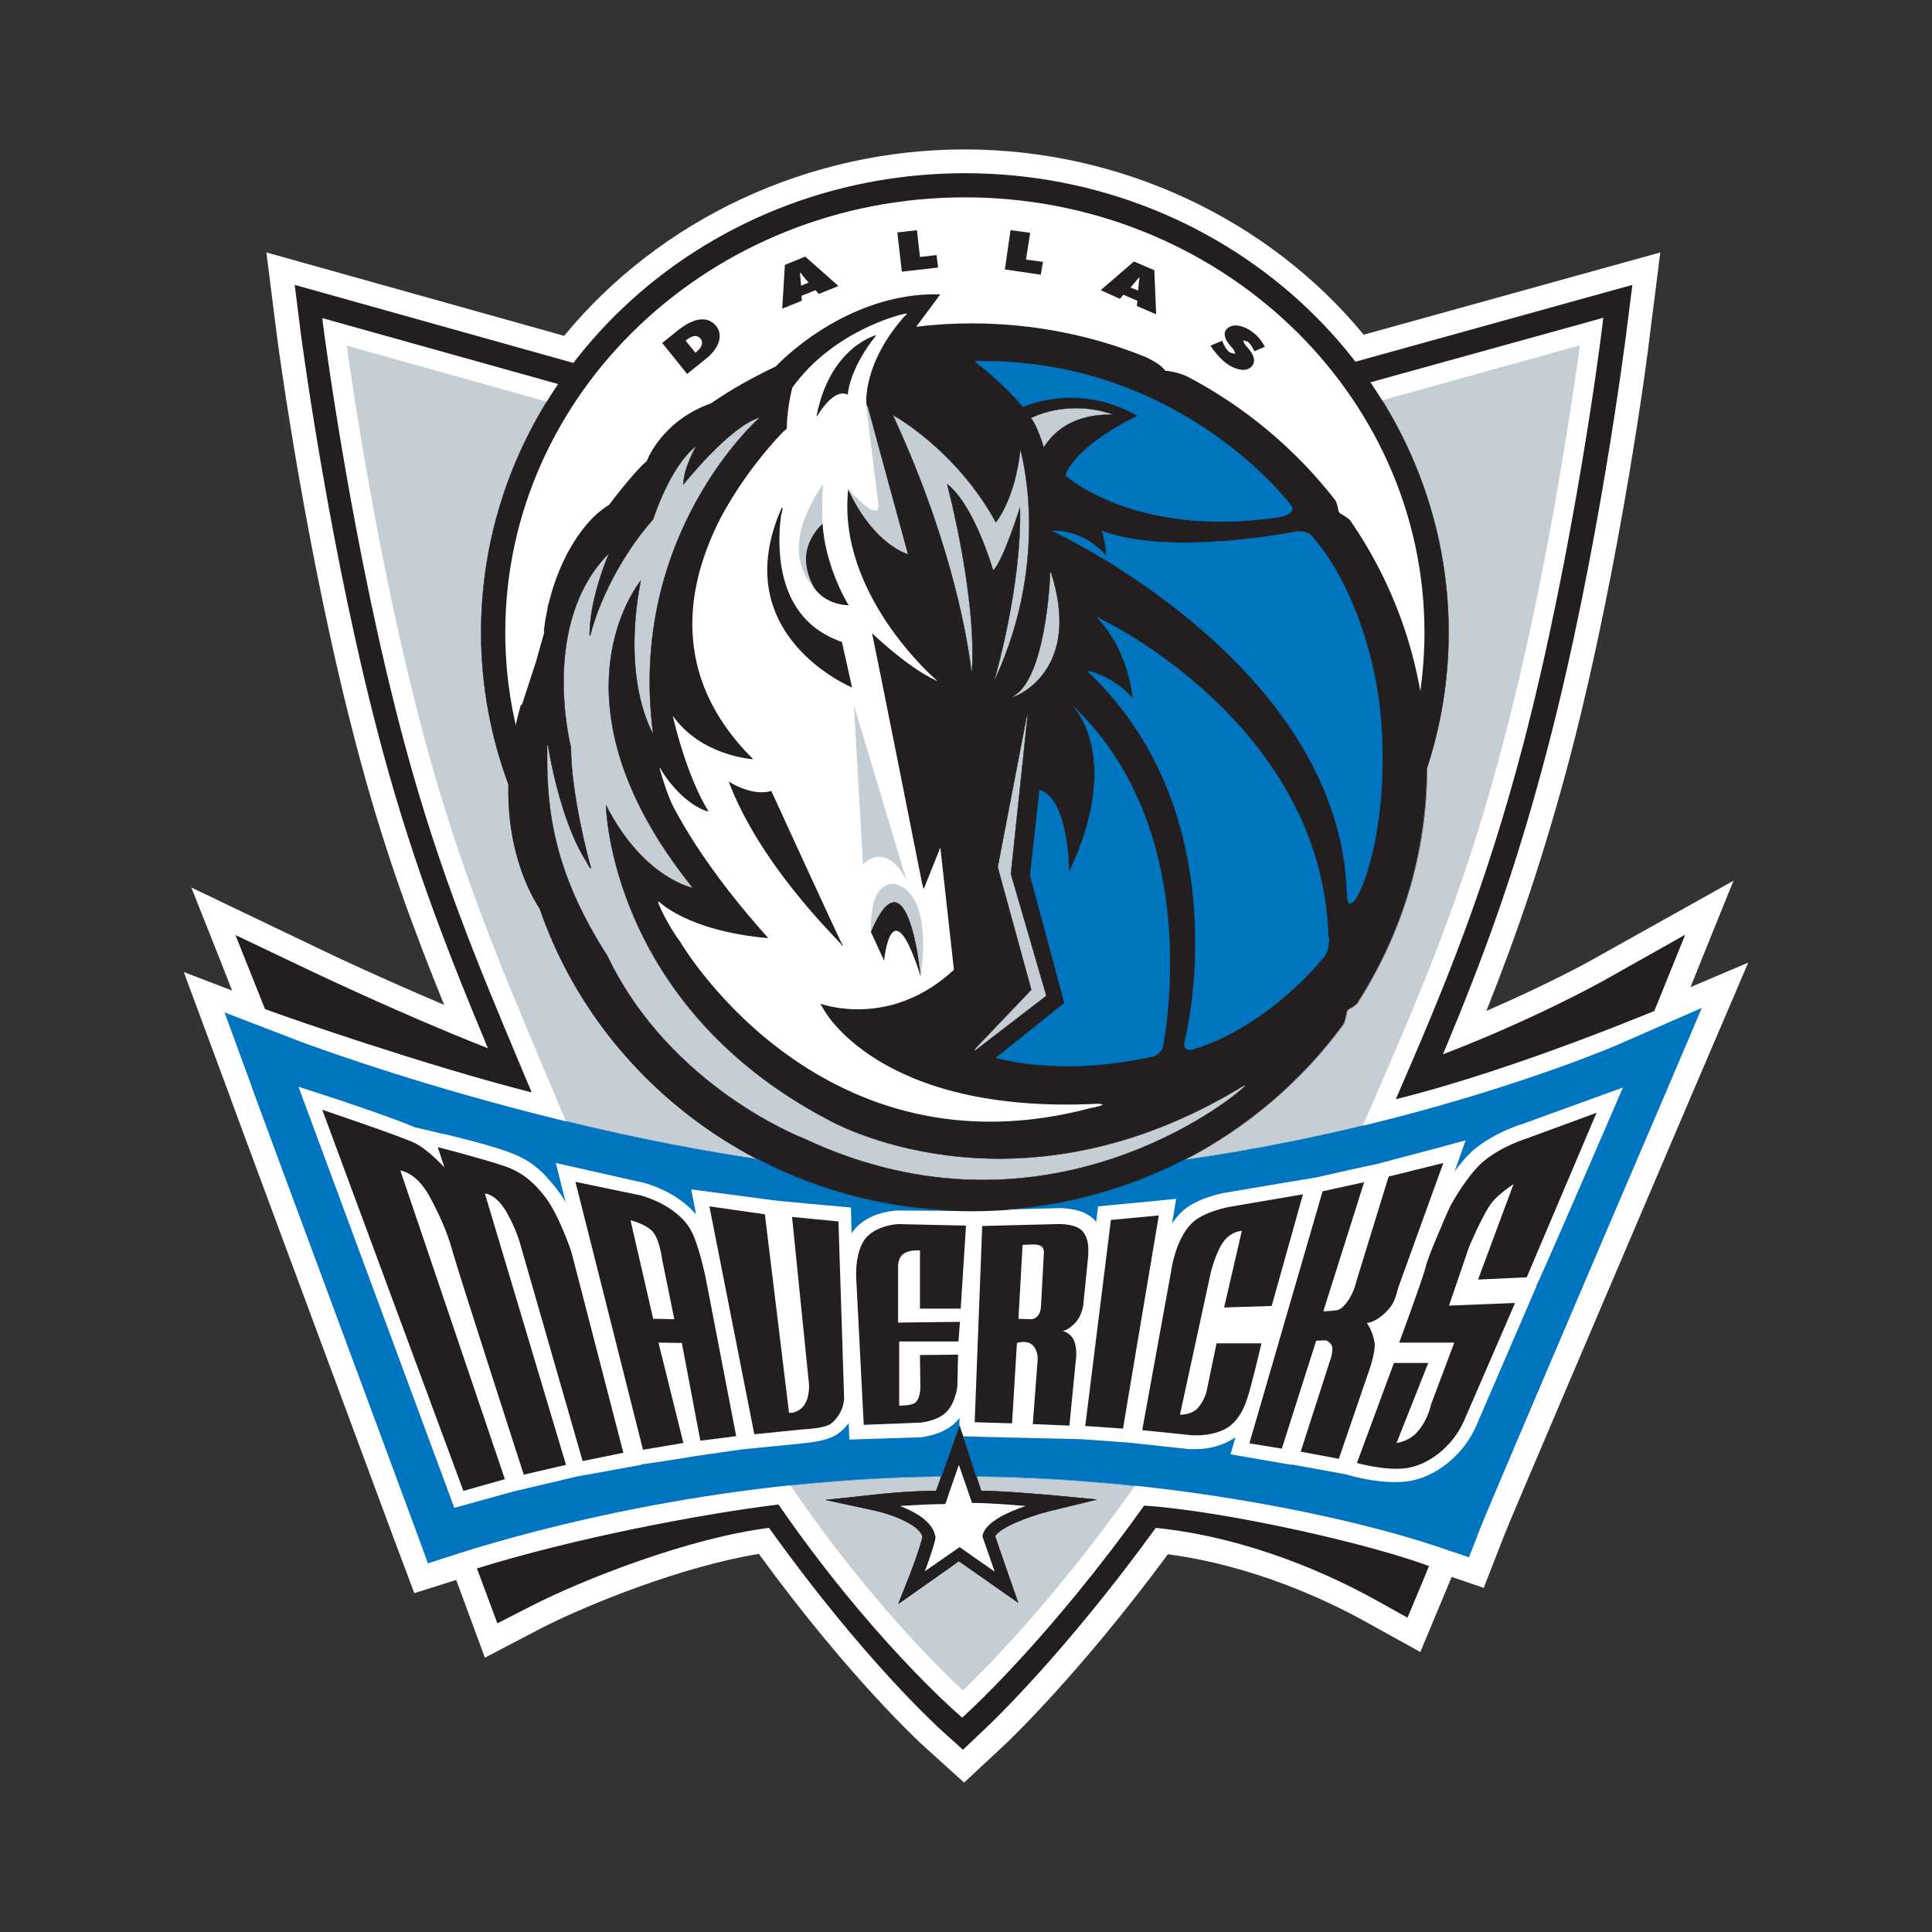 <?xml version="1.0" encoding="utf-8"?>
<!-- Generator: Adobe Illustrator 18.0.0, SVG Export Plug-In . SVG Version: 6.00 Build 0)  -->
<!DOCTYPE svg PUBLIC "-//W3C//DTD SVG 1.1//EN" "http://www.w3.org/Graphics/SVG/1.1/DTD/svg11.dtd">
<svg version="1.1" xmlns="http://www.w3.org/2000/svg" xmlns:xlink="http://www.w3.org/1999/xlink" x="0px" y="0px" width="512px"
	 height="512px" viewBox="0 0 512 512" enable-background="new 0 0 512 512" xml:space="preserve">
<rect x="0" y="0" width="512" height="512" fill="#333333" stroke="none"/>
<g id="white_block">
	<rect opacity="0" fill="#FFFFFF" width="512" height="512"/>
</g>
<g id="Logos">
	<g>
		<path fill="#FFFFFF" d="M448,261.6c2.3-5.8,11.4-28.2,11.4-28.2l-38.1,21.3c-0.1,0.1-11.2,6.2-27.4,13.2
			c8.1-20.3,15.2-40.9,22.3-67.8c13.4-51.4,20.7-107.9,20.9-110.3l2.9-22.9c0,0-71.7,19.9-78.6,21.8
			c-25.4-30.8-64.6-49.1-105.8-49.1c-41.3,0-80.6,18.4-106.1,49.4c-7.1-2-78.9-22.1-78.9-22.1l2.9,23c0.1,0.6,7.7,58.6,21.8,110.9
			c6.8,25.4,14.5,46,22.4,65.5c-17.2-7.3-31.6-14.1-31.7-14.2l-35.3-16.9c0,0,8.5,21.3,10.8,27.3l-12.8-4.9l11.8,31.8l0,0
			c0.8,2.3,5.8,15.8,44,118.7l5.3,14.1c0,0,8.5-2.7,11.1-3.5c2.1,5.7,7.6,20.6,7.6,20.6l15.3-8c11.8-6,36.9-16.2,57.3-19.5
			c24.2,33.2,43.2,50.5,44,51.2l10.4,9.4l10.3-9.6c0.8-0.7,20-18.8,43.7-50.9c22.7,3,42.1,12.2,51.9,17.6l15,8.3l6.6-15.8
			c0,0,0.8-1.9,1.7-4.1c1.2,0.4,8.5,2.9,8.5,2.9l5.5-14.1c1-2.7,25.4-59.8,48.9-114.9l15.7-36.7L448,261.6"/>
		<path fill="#231F20" d="M424.4,260.2c-0.2,0.1-18.2,10.1-42,19.2c10.7-25.6,19.2-48.4,27.7-81c13.5-51.4,20.7-108.9,20.8-109.5
			l1.7-13.4l-13,3.6c0,0-160.4,44.5-165.1,45.8c-4.7-1.3-176.4-49.4-176.4-49.4l1.7,13.5c0.1,0.6,7.6,58.1,21.6,110
			c8.5,31.4,18.3,55.7,27.9,78.8c-22.9-9-45.8-20-46.1-20.1l-20.8-9.9l8.5,21.3c20.4,51.4,30.7,79.6,43.9,115.3l17,45.8l9-4.6
			c13.5-6.9,41.5-18,63-20.7c24.8,34.7,44.5,52.5,45.3,53.3l6.1,5.5l6-5.7c0.9-0.8,20.8-19.6,45.1-53.1
			c25.2,2.6,46.8,12.8,57.9,18.9l8.8,4.9l3.9-9.3c10.1-24.2,59.6-146.7,60.1-148l9.6-23.7"/>
		<path fill="#FFFFFF" d="M442.5,266.2c-0.4,0.2-40.1,17.1-72.6,25.1c12.7-29.2,23.7-55.5,33.9-94.5c13.3-51,20.6-108.1,20.6-108.7
			l0.5-3.9l-3.9,1.1c0,0-165.4,45.8-166.8,46.2c-1.4-0.4-168.8-47.2-168.8-47.2l0.5,3.9c0.1,0.6,7.5,57.6,21.4,109.2
			c9.1,33.8,19.8,59.2,30.2,84c0,0,1.8,4.3,3.4,8.1c-28.1-7.1-66.1-20.4-66.5-20.6l-5.4-1.9l2,5.3c16.7,44.4,25.2,68.2,34.2,93.4
			l18.3,50.8l2.4-0.7c25.9-8.1,59.4-14.5,80.4-17.1c24.1,35,46.7,54.7,46.9,54.9l1.8,1.6l1.7-1.6c0.2-0.2,21.6-19.7,46.5-54.6
			c21.6,1.4,61.7,10.5,77,16.6l2.4,1l1-2.4c10-24.2,61.6-143.2,62.1-144.4l2.6-6.1"/>
		<path fill="#C4CED4" d="M360.9,298.9l2.1-4.8c14-32.3,25.1-57.8,35.7-98.6c11.3-42.9,18.1-90.3,20-104
			c-7.3,2.1-163.6,45.4-163.6,45.4l-0.7,0.2c0,0-155.1-43.4-162.5-45.5c1.9,13.8,9,61.1,20.7,104.5c9,33.4,19.6,58.8,29.9,83.3
			l7.5,17.8l59.1,95.9l0.9,1.3c20.3,29.7,39.5,48.3,45.2,53.6c5.5-5.3,24-23.8,44.9-53.3l0.8-1.2"/>
		<path fill="#231F20" d="M278.3,400.4l12.3-3l-12.6-1.2c-0.5,0-12.2-1.1-18-1.1c-0.7-2.3-5.7-17.4-5.7-17.4l-2.1,5.8
			c-0.1,0.4-2.7,7.6-4.1,11.6c-6.7,0-15.7,0.9-16.1,1l-13.1,1.4l12.9,2.8c3.9,0.8,11.9,3.6,12.7,7c-1,4-3.7,11-3.8,11.1l-2.6,6.6
			c0,0,14.1-9.9,16-11.3c1.9,1.3,15.7,11,15.7,11s-5.7-16.3-6.1-17.6C264.9,404.9,271.9,402,278.3,400.4"/>
		<path fill="none" stroke="#231F20" stroke-width="9.600000e-02" stroke-linejoin="round" d="M278.3,400.4l12.3-3l-12.6-1.2
			c-0.5,0-12.2-1.1-18-1.1c-0.7-2.3-5.7-17.4-5.7-17.4l-2.1,5.8c-0.1,0.4-2.7,7.6-4.1,11.6c-6.7,0-15.7,0.9-16.1,1l-13.1,1.4
			l12.9,2.8c3.9,0.8,11.9,3.6,12.7,7c-1,4-3.7,11-3.8,11.1l-2.6,6.6c0,0,14.1-9.9,16-11.3c1.9,1.3,15.7,11,15.7,11
			s-5.7-16.3-6.1-17.6C264.9,404.9,271.9,402,278.3,400.4z"/>
		<g>
			<defs>
				<path id="SVGID_13_" d="M255.1,136.9l-0.7,0.2c0,0-155.1-43.4-162.5-45.5c1.9,13.8,9,61.1,20.7,104.5
					c9,33.4,19.6,58.8,29.9,83.3l7.5,17.8l-5.1-1.2c-22.7-5.3-54.4-15.9-66.8-20.1c15.4,41,23.6,64,32.3,88.2c0,0,15,41.8,16.6,46
					c26.5-8,59.9-14.3,80.4-16.8l1.6-0.2l0.9,1.3c20.3,29.7,39.5,48.3,45.2,53.6c5.5-5.3,24-23.8,44.9-53.3l0.8-1.2l1.5,0
					c21.1,1.1,60,9.7,77.6,16.2c10.4-24.9,48.3-112.4,58.6-136.1c-13.3,5.4-46.2,18.3-72.6,24.2l-5.1,1.2l2.1-4.8
					c14-32.3,25-57.8,35.7-98.6c11.3-42.9,18.1-90.3,20-104C411.3,93.5,255.1,136.9,255.1,136.9"/>
			</defs>
			<clipPath id="SVGID_2_">
				<use xlink:href="#SVGID_13_"  overflow="visible"/>
			</clipPath>
			<path clip-path="url(#SVGID_2_)" fill="none" stroke="#231F20" stroke-width="9.600000e-02" d="M383.9,167.6
				c0-67.1-57.5-121.7-128.2-121.7c-70.7,0-128.2,54.6-128.2,121.7c0,14.1,2.6,27.7,7.3,40.3c-0.4,19.1,6.8,30.6,8.3,32.9
				c16,46.6,61.2,80.2,114.5,80.2c40.6,0,76.5-19.6,98.4-49.5c0.6-1,0.9-3,0.9-3c0-0.7,0.5-1,0.5-1c1.7-0.9,2.2-1.5,2.3-1.6
				c11.7-18.2,18.5-39.6,18.5-62.5C381.9,192,383.9,180,383.9,167.6z"/>
		</g>
		<g>
			<path fill="#0075BF" d="M429.1,276.7c-0.8,0.4-81.8,35.3-174.7,34.9c-81.7-0.3-174.4-35.4-175.4-35.8l-19.5-7.5l6.9,18.8
				c0.1,0.5,0.1,0.5,43.9,118.7l3.1,8.5l8.7-2.8c19.3-6.1,70.7-20.3,131.9-20.3c56.8,0,106.3,11.7,126.7,18.6l8.6,2.9l3.3-8.5
				c1.2-3.1,29.9-70.5,49-115l9.4-22.1"/>
			<path fill="#FFFFFF" d="M430.1,288.2l-8.3,3l-18.4,6.7c-0.9,0.2-7.5,2.4-12.7,6.7c-1.8,1.5-3.6,3.7-5.3,5.9
				c0.4-0.9,0.6-1.4,0.6-1.5l2.4-6.8l-7,1.9l-16.6,4.4c-1.6,0.3-12.9,2.8-16.3,3.6l-3.8,0.6l-19.5,3.3c-0.8,0.1-8.3,1.4-12.3,5.4
				c-0.9,0.9-1.6,1.9-2.3,2.8l1.1-6.5l-4.9,0.5l-15.8,1.5l-0.5,4.1c-0.4-0.5-0.9-1-1.5-1.4c-3-2.3-7.9-2.3-9.4-2.2l-23.1,0.6v0.1
				l-18.6-0.1c-0.7,0-6.6,0.3-10.6,4.1c-0.6,0.6-1.2,1.2-1.6,2c-0.1-2.2-0.1-3.5-0.1-3.5l-0.1-3.4c0,0-18.9-1.7-19.6-1.8l-22.7-3
				l1,5.2l0.2,1.4c-5.1-6.1-13.3-8.2-13.6-8.3l-23.5-5.3l1.5,6l1.1,4.4c-0.7-1.2-1.4-2.3-2.2-3.3c-3.4-4.3-6.3-7.6-12.9-10
				c-5.7-2.1-17.4-4.9-17.9-4.9l-6.6-1.6v0.1c-6-2.6-19.2-7-23.8-8.5l-7.4-2.4l2.7,7.3l38.6,104.3c0,0,15.1-4.2,15.9-4.4h0
				c0,0,15.8-3.7,17-4c0.8-0.1,16.6-3,16.6-3l0-0.1c4.4-0.6,13.3-2,14.2-2.2c0.7-0.1,8.4-1.2,12.6-1.8v0l16.1-1.6
				c1.7-0.2,6.9-0.6,9.6-2.8c1.1-0.8,1.9-1.7,2.5-2.6l0.2,4.4l18.9-0.6h0.1c0.6-0.1,5.8-0.7,9.1-3.9l1.1-1.2l-0.2,4.8
				c0,0,14.5,0.4,15.3,0.4v0l17.2,0.4l12.5,0.9l15.8,1.7c0.6,0,6.1,0.6,11.2-2.3l1.3-0.8l-1.3,4.5l16.1,2.8l0.1-0.1
				c0.5,0.1,11.6,2.1,14.3,2.6l1.8,0.5c0.3,0.1,8.2,2.2,14.4,1.4c7.4-0.9,15-6.9,18.4-14.7l16-37.1h-0.1
				C407.6,340.4,430.1,288.2,430.1,288.2"/>
			<polyline fill="#231F20" points="287.6,377.9 297.6,378.6 307.1,322.1 294.4,323.3 			"/>
			<path fill="#231F20" d="M329.1,326.2l-4.7,20.3l12.6-0.4l8.3-29.6l-19.3,3.3c0,0-7,1.2-10.2,4.4c-4.4,4.4-5.4,12.5-5.4,12.5
				l-7.7,42.3l12.6,1.3c0,0,5,0.6,9.2-1.5c3-1.5,4.9-4.7,5.9-7.8c1.1-3,3.9-15,3.9-15h-11.9l-2.5,12c0,0-0.3,2.4-2.1,4.7
				c-1.7,2.4-5.1,2.2-5.1,2.2l8.2-37.8c0,0,1.3-5.1,3.1-7.7C326.1,326.2,329.1,326.2,329.1,326.2"/>
			<path fill="#231F20" d="M350.7,347.5l10.8-34.2l-11,2.4l-19.4,66.8l8.6,1.4l9.1-28.6l2.6-0.1c0,0,1.7,0.6,1.7,2.3
				c0,1.7-0.8,3.6-0.8,3.6l-7.6,23.6l10.1,1.9l8.4-24.5c0,0,1.3-4.1,1.1-6.1c-0.5-3.4-2.1-5.4-2.1-5.4s2.1,0,4.9-2.7
				c2.8-2.7,2.8-4.7,3.5-6.8c0.7-2,11.9-32.9,11.9-32.9l-14.5,3.6l-8.5,27.6c0,0-0.6,2.8-2,4.9c-1.3,2-2.3,2.7-3.1,2.9
				C352.4,347.5,350.7,347.5,350.7,347.5"/>
			<path fill="#231F20" d="M401.1,313.8l-9.4,25.3l12.9-0.6l18.5-43.6l-18.5,6.8c0,0-6.6,2-11.5,6.1c-3.9,3.3-8.4,10.8-9.4,13.2
				c-1,2.4-5.2,11.8-5.9,14.8c-0.7,3-7,20-7,20h14.6l-6.2,16.5c0,0-0.7,3.7-3.2,6.7c-2.4,3.1-5.9,3.4-5.9,3.4l8.4-21.2h-9.1
				l-9.8,26.5c0,0,7.3,2.1,12.9,1.4c5.6-0.7,12.2-5.3,15.4-12.4c3.1-7.1,13.6-31.4,13.6-31.4L384,346l5.3-15.5c0,0,3.7-8.9,6.2-12
				C397.2,316.4,401.1,313.8,401.1,313.8"/>
			<path fill="#231F20" d="M85.4,294.1l37.4,101l11-3.1l-27.7-81.8c0,0,4.2,0.4,7.7,6.8c3.5,6.4,5.2,11.1,6.3,15.2
				c1.1,4.1,18.7,58.6,18.7,58.6l11.2-2.6l-21.5-71.9c0,0,2.8,0,5.6,4.7c2.8,4.8,3.8,8.8,3.8,8.8l16.5,57.4l10.8-2.2l-13.8-53.3
				c0,0-3.1-9.3-6.7-14.2c-2.8-3.7-6-6.8-11.1-8.5c-5.6-1.9-17.6-5-17.6-5l1.8,5.4c0,0-4.1-4.5-7.7-6.4
				C107,301.4,85.4,294.1,85.4,294.1"/>
			<path fill="#231F20" d="M173.1,349.5l-6-26.1c0,0,3.6,0.8,5.7,2.8c2,2,2.7,7.7,2.7,7.7l3.2,15.7 M185.6,381.8l9.5-1.2l-8.1-42
				c0,0-1.9-9.4-4.2-13.1c-4.1-6.5-13-8.7-13-8.7l-17.3-3.6l17.9,71l10.7-1.8l-6.6-26.6l6.2,0.1L185.6,381.8z"/>
			<path fill="#231F20" d="M188,319.7l11.9,60.4l12.8-1.3c0,0,5.8-0.2,7.5-1.5c3.5-2.8,3.5-6.7,3.5-6.7l-1.5-46.9l-12.3-1.2
				l4.5,44.4c0,0,0.3,4-1.8,6.1c-1.7,1.7-3.5,1.4-3.5,1.4l-6.4-52.6"/>
			<path fill="#231F20" d="M228.9,377.6L244,377c0,0,4.4-0.4,6.8-2.8c2.4-2.4,2.9-6.7,2.9-6.7l0.2-8.5l-10.1,0.1l0.1,8.4
				c0,0,0.1,2.8-1.2,4.1c-1,1-4.4,0.9-4.4,0.9l0-17H254l0.4-5.2l-16.4,0.2v-14.9c0,0-0.1-2.2,1.4-3.3c1.6-1.2,4.4-0.9,4.4-0.9v15.4
				h10.8l1.4-22l-18-0.4c0,0-4.9,0.2-8,3.1c-3.6,3.4-3.1,11.1-3.1,11.1"/>
			<path fill="#231F20" d="M276.6,332.6l-0.7,13.2c0,0,0,1.7-0.7,2.7c-0.7,1-1.7,1.1-1.7,1.1l-3.6-0.1l1.1-19.6l2.7-0.1
				c0,0,1.4-0.1,2.3,0.5C276.9,330.9,276.6,332.6,276.6,332.6 M286.8,326.2c-1.9-2.1-6.9-1.8-6.9-1.8l-19.6,0.5l-2,52l9.9,0.3
				l1.3-21.3c0,0,3.1-1.1,4.6,1.1c1,1.4,0.9,3.2,0.9,3.2l-1.3,17.2l9.7,0.4l1.7-17.3c0,0,0.5-3-0.5-5.3c-0.9-2-3-2.5-3-2.5
				s1.4,0,3.5-2.3c2.1-2.4,2.1-5.8,2.1-5.8l1.2-11.9C288.3,332.5,289,328.5,286.8,326.2"/>
			<path fill="#231F20" d="M278.3,400.4l12.3-3l-12.6-1.2c-0.5,0-12.2-1.1-18-1.1c-0.7-2.3-5.7-17.4-5.7-17.4l-2.1,5.8
				c-0.1,0.4-2.7,7.6-4.1,11.6c-6.7,0-15.7,0.9-16.1,1l-13.1,1.4l12.9,2.8c3.9,0.8,11.9,3.6,12.7,7c-1,4-3.7,11-3.8,11.1l-2.6,6.6
				c0,0,14.1-9.9,16-11.3c1.9,1.3,15.7,11,15.7,11s-5.7-16.3-6.1-17.6C264.9,404.9,271.9,402,278.3,400.4"/>
			<path fill="#FFFFFF" d="M260.4,406.8c0.9-3.5,6.7-6.1,11.4-7.7c-4.6-0.4-10.6-0.8-13.4-0.8h-0.8c0,0-2.3-6.7-3.5-10.1
				c-1,3-2.6,7.4-3.3,9.6l-0.3,0.8l-0.8,0c-3.3,0-7.7,0.3-11.2,0.5c4.1,1.6,8.8,4.2,9.4,8.2v0.2l0,0.2c-0.5,2.4-1.8,6-2.8,8.7
				c3.3-2.3,9.2-6.4,9.2-6.4s6.1,4.3,9.3,6.5c-1.2-3.5-3.2-9.2-3.2-9.2"/>
			<path fill="#231F20" d="M127.5,167.6c0,67.1,57.5,121.7,128.2,121.7c70.7,0,128.2-54.6,128.2-121.7
				c0-67.1-57.5-121.7-128.2-121.7C185,45.9,127.5,100.5,127.5,167.6"/>
			<path fill="#FFFFFF" d="M133.9,167.6c0-63.6,54.6-115.3,121.8-115.3c67.2,0,121.8,51.8,121.8,115.3
				c0,63.6-54.7,115.3-121.8,115.3C188.5,282.9,133.9,231.2,133.9,167.6"/>
			<path fill="#231F20" d="M182.1,99.1l5.2-4.2c3.3-2.7,4.4-6.1,2.5-8.5c-2.5-3-6.3-1.9-10.1,1.1l-4.2,3.4 M181.7,90.3l0.2-0.2
				c1.6-1.2,2.8-1.5,3.8-0.3c0.8,1.1,0.2,2.4-1.2,3.5l-0.2,0.2L181.7,90.3z"/>
			<path fill="#231F20" d="M212.4,78.4l3.7-1.5l0.9,1l5.2-2.1l-8.8-7.8l-5.4,2.2l-0.7,11.6l5.2-2.1 M212.3,75.7l-0.3-3.3l0.2-0.1
				l0.8,1.1l1.3,1.5L212.3,75.7z"/>
			<polyline fill="#231F20" points="237.8,61.6 243,61 243.8,68.1 248.2,67.6 248.6,70.9 239,72 			"/>
			<polyline fill="#231F20" points="267.8,61 273,61.7 271.9,68.8 276.4,69.4 275.8,72.8 266.3,71.4 			"/>
			<path fill="#231F20" d="M297.7,78.1l3.7,1.6l-0.1,1.4l5.1,2.2l-0.5-11.7l-5.4-2.3l-8.8,7.6l5.1,2.3 M299.6,76.2l2.2-2.6l0.2,0.1
				c-0.1,0.4-0.2,0.9-0.2,1.4l-0.2,1.9L299.6,76.2z"/>
			<path fill="#231F20" d="M323.9,90.3l0.1,0.3c0.4,1,1,2.1,1.9,2.8l1.5,0.4l-0.5-1.2l-0.7-0.8c-1.4-1.5-2.2-3.3-1.2-4.5
				c1.6-1.9,4.9-1,7.3,1c1.3,1,2.2,2.3,2.9,3.6l-2.8,1.2c-0.4-0.9-0.9-1.9-1.8-2.6l-1.2-0.3l0.5,1.1l0.8,0.9
				c1.5,1.7,2.2,3.4,1.1,4.8c-1.6,1.9-4.8,0.9-7.3-1.1c-1.4-1.2-2.8-2.8-3.7-4.3"/>
			<path fill="#231F20" d="M357.8,137.9c-0.7-0.8-2.4-1.7-2.4-1.7c-0.6-0.3-0.7-0.8-0.7-0.8c-0.3-2-0.8-2.8-0.8-2.8
				c-10.5-13.5-23.9-24.8-39.4-32.9c-2.7-1.2-5.2-1.4-5.2-1.4c-0.5,0.1-0.8-0.4-0.8-0.4c-0.9-1.3-3.7-2.7-4.7-3.2
				c-14.2-5.8-29.9-9-46.3-9c-5,0-9.9,0.3-14.7,0.9l6.4-8.6c-25.3-0.7-43.5,19-43.5,19h0.1c-6.1,2.9-11.9,6.1-17.4,9.9
				c-13.2,4.7-17,15.3-17,15.3c-3.4,2.8-10,11.6-10,11.6c-1.9,1.1-3.8,2.9-4.4,3.5c-3.1,3.2-8.6,10.3-11.6,22.6l-0.2,0.6
				c-0.1,0.7-0.2,1.5-0.4,2.3c-0.3,1.4-0.5,2.9-0.7,4.6l0.1-0.2l0,0.5l-2.2,7.8c-0.3,0.9-3.7,11.3-3.7,11.3H138v0.1
				c-9,31.7,3,50.9,5,53.9c16,46.6,61.2,80.2,114.5,80.2c40.6,0,76.5-19.6,98.4-49.5c0.6-1,0.9-3,0.9-3c0-0.7,0.5-1,0.5-1
				c1.7-0.9,2.2-1.5,2.3-1.6c11.7-18.2,18.5-39.6,18.5-62.5C378.2,179.1,370.7,156.6,357.8,137.9"/>
			<path fill="#FFFFFF" d="M206.9,115.1l0.9-0.9l0.6-0.5l0.1-0.1c0.1-6.1,1.5-10.9,1.5-10.9c11-15.3,29.1-19.4,29.1-19.4
				c2.2-0.6,0.7,0.4,0.7,0.4c-11.3,12.7-10.2,23.3-10.2,23.3l10.9,39.7c0,0-8.8-3.1-15.7-17.1c-3.1,27.8,23.1,50.4,23.1,50.4
				c1.2,1-0.7-0.1-0.7-0.1c-6.5-3.2-14.1-10.2-16.1-12.1c0.5,2.1,13.3,66.4,13.3,66.5l0.4,1.3l4.4-11l3.6,32.4
				c-16.7,15.5-34.4,9.3-35.4,9c0.4,0.7,0.7,1.2,0.7,1.2s14.4,28.3,73,25.3l1.2,0.2l-0.3,0.2c-1.1,0.4-2.8,0.7-2.8,0.7
				c-70.7,18.9-107.4-41.4-109-44.1c-0.5-0.6-3.9-5.5-5.8-10.3l0.2-0.3c0,0,7.5,7.8,28.8,9.7h0.2c-16.5-18.3-23.4-31.6-24.5-33.6
				c0,0-2-3-4.3-11.4h0.2c0.8,1.7,6.2,9.7,12.8,11.5c-5.6-9-9.1-23.4-9.5-25.4c7.6,10.7,21.2,11.5,21.2,11.5l-0.1-0.1l0.1,0
				c-22.3-22.2-17.5-46.4-8.5-63.9C196.5,126.9,203.3,118.9,206.9,115.1"/>
			<path fill="#C4CED4" d="M264.4,229.8l7.5-39c0.8-3.8,0.3,0.1,0.3,0.1l-4.3,40.7l9.4,32.3l-18.2,14c-1.9,1.4-0.4-0.3-0.4-0.3
				l14.6-15.3"/>
			<path fill="none" stroke="#231F20" stroke-width="9.600000e-02" d="M264.4,229.8l7.5-39c0.8-3.8,0.3,0.1,0.3,0.1l-4.3,40.7
				l9.4,32.3l-18.2,14c-1.9,1.4-0.4-0.3-0.4-0.3l14.6-15.3L264.4,229.8z"/>
			<path fill="#C4CED4" d="M269.1,184.5c-1.6,0.8-0.1-0.3-0.1-0.3c7.8-5.2,9.2-28.6,9.3-32.6h0.2C287,177.8,269.1,184.5,269.1,184.5
				"/>
			<path fill="none" stroke="#231F20" stroke-width="9.600000e-02" d="M269.1,184.5c-1.6,0.8-0.1-0.3-0.1-0.3
				c7.8-5.2,9.2-28.6,9.3-32.6h0.2C287,177.8,269.1,184.5,269.1,184.5z"/>
			<path fill="#C4CED4" d="M276.6,118.6c0,0-1.7-5.8-3.4-7.8c0,0,9.3-5.2,21.7-1l0,0.1C292.5,109.9,282.3,109.5,276.6,118.6"/>
			<path fill="none" stroke="#231F20" stroke-width="9.600000e-02" d="M276.6,118.6c0,0-1.7-5.8-3.4-7.8c0,0,9.3-5.2,21.7-1l0,0.1
				C292.5,109.9,282.3,109.5,276.6,118.6z"/>
			<path fill="#C4CED4" d="M263.9,138.4c0,0,5.1-6,6.5-19.3c0,0,8.4,28.3-6.7,60.9l-0.1-0.1c0,0,7.2-24.5,6.7-45.4
				c0,0-4.4,14.1-7.1,16.7c0,0-5-17.4-12.2-22.9c0,0,7.8,29.2,6.6,49.4c0,0-0.1,0.7-0.2,0c-0.7-5.8-4.4-32.4-20.8-67.7
				C236.4,109.8,253.4,119.1,263.9,138.4"/>
			<path fill="none" stroke="#231F20" stroke-width="9.600000e-02" stroke-linejoin="round" d="M263.9,138.4c0,0,5.1-6,6.5-19.3
				c0,0,8.4,28.3-6.7,60.9l-0.1-0.1c0,0,7.2-24.5,6.7-45.4c0,0-4.4,14.1-7.1,16.7c0,0-5-17.4-12.2-22.9c0,0,7.8,29.2,6.6,49.4
				c0,0-0.1,0.7-0.2,0c-0.7-5.8-4.4-32.4-20.8-67.7C236.4,109.8,253.4,119.1,263.9,138.4z"/>
			<path fill="#C4CED4" d="M327.9,289.6c0,0-50.2,42.6-114.9,12.1c0,0-35.4-13.4-52.1-48.5c-13.8-21.4-16.1-38-15.9-54
				c0,0-0.1-4,0.4-0.7c0,0,3,19.1,10.1,30c0,0,2,4,0.6-0.3c0,0-4.8-17.9-4.8-30.2c0,0-8.5-32.7,10.1-51.4c0,0-4.8,11-5.1,20.3
				c0,0-0.3,3.5,0.5,0.1c0,0,3.9-15.3,16.3-29.4c0,0,4.4-14,11.4-19.4c0,0-3.4,5.9-3.4,10.2c0,0,12.3-15.5,20.3-17.8
				c0,0-35.3,30.8-28.3,83.9c0,0-8.5-13.5-3.3-40.6c0,0-26.3,31.5,13.8,81.4c0,0-13-2.4-23-21.9c0,0,0.8,52.9,59,83.4
				c0,0,47.7,27.5,107.5-7.6C327.2,289.2,333.3,285.2,327.9,289.6"/>
			<path fill="none" stroke="#231F20" stroke-width="9.600000e-02" stroke-linejoin="round" d="M327.9,289.6
				c0,0-50.2,42.6-114.9,12.1c0,0-35.4-13.4-52.1-48.5c-13.8-21.4-16.1-38-15.9-54c0,0-0.1-4,0.4-0.7c0,0,3,19.1,10.1,30
				c0,0,2,4,0.6-0.3c0,0-4.8-17.9-4.8-30.2c0,0-8.5-32.7,10.1-51.4c0,0-4.8,11-5.1,20.3c0,0-0.3,3.5,0.5,0.1c0,0,3.9-15.3,16.3-29.4
				c0,0,4.4-14,11.4-19.4c0,0-3.4,5.9-3.4,10.2c0,0,12.3-15.5,20.3-17.8c0,0-35.3,30.8-28.3,83.9c0,0-8.5-13.5-3.3-40.6
				c0,0-26.3,31.5,13.8,81.4c0,0-13-2.4-23-21.9c0,0,0.8,52.9,59,83.4c0,0,47.7,27.5,107.5-7.6C327.2,289.2,333.3,285.2,327.9,289.6
				z"/>
			<path fill="#0075BF" d="M260.3,95.7c53.3,0,81.7,38.1,81.7,38.1c2.3,2.7-4.2,3.4-4.2,3.4c-37.4,5.2-55.4-11.2-55.4-11.2
				c3-8.3,19.1-15.8,19.1-15.8c-15.9-9.2-30.4-2.4-30.4-2.4c-4.7-5.8-12.1-11.5-12.1-11.5C257.4,95.4,260.3,95.7,260.3,95.7"/>
			<path fill="none" stroke="#0075BF" stroke-width="9.600000e-02" d="M260.3,95.7c53.3,0,81.7,38.1,81.7,38.1
				c2.3,2.7-4.2,3.4-4.2,3.4c-37.4,5.2-55.4-11.2-55.4-11.2c3-8.3,19.1-15.8,19.1-15.8c-15.9-9.2-30.4-2.4-30.4-2.4
				c-4.7-5.8-12.1-11.5-12.1-11.5C257.4,95.4,260.3,95.7,260.3,95.7z"/>
			<path fill="#0075BF" d="M284.5,187.3c35.6,33.8,23.6,90.3,23.6,90.3c-0.7,1.9-2.7,2.4-2.7,2.4c-25,5.5-41.4,0.3-41.4,0.3
				l18.1-14.5L273,232l2.5-22.6c7.8,2.3,7.8,21.8,7.8,21.8C297.8,200.7,284.5,187.3,284.5,187.3"/>
			<path fill="none" stroke="#0075BF" stroke-width="9.600000e-02" stroke-linejoin="round" d="M284.5,187.3
				c35.6,33.8,23.6,90.3,23.6,90.3c-0.7,1.9-2.7,2.4-2.7,2.4c-25,5.5-41.4,0.3-41.4,0.3l18.1-14.5L273,232l2.5-22.6
				c7.8,2.3,7.8,21.8,7.8,21.8C297.8,200.7,284.5,187.3,284.5,187.3z"/>
			<path fill="#0075BF" d="M350.3,254.2c0,0-13.6,17.3-33.8,23.8c0,0-3.2,1.2-2.5-2.1c0,0,15.1-58.3-24.9-97.2c0,0-1.8-1.2,0.5-0.6
				c0,0,6.5,2,10.6,7.1c0,0-0.7-11.5-8.4-20.4c0,0-2.2-2.3,0.1-0.6c0,0,58.2,27.5,60.1,83.7C352.2,248,352.6,252.2,350.3,254.2"/>
			<path fill="none" stroke="#0075BF" stroke-width="9.600000e-02" d="M350.3,254.2c0,0-13.6,17.3-33.8,23.8c0,0-3.2,1.2-2.5-2.1
				c0,0,15.1-58.3-24.9-97.2c0,0-1.8-1.2,0.5-0.6c0,0,6.5,2,10.6,7.1c0,0-0.7-11.5-8.4-20.4c0,0-2.2-2.3,0.1-0.6
				c0,0,58.2,27.5,60.1,83.7C352.2,248,352.6,252.2,350.3,254.2z"/>
			<path fill="#0075BF" d="M357,237.3c-1.5-61.4-78.1-96.6-78.1-96.6c9.2-0.1,14.2,6.6,14.2,6.6c0.2-3-1.1-6.6-1.1-6.6
				c18.2,6.9,51.4,0.2,51.4,0.2c3.9-0.4,4.8,1.9,4.8,1.9c7.3,8.1,16.4,27,17.9,49.8C368.3,224.8,357.3,246.5,357,237.3"/>
			<path fill="none" stroke="#0075BF" stroke-width="9.600000e-02" stroke-miterlimit="5" d="M357,237.3
				c-1.5-61.4-78.1-96.6-78.1-96.6c9.2-0.1,14.2,6.6,14.2,6.6c0.2-3-1.1-6.6-1.1-6.6c18.2,6.9,51.4,0.2,51.4,0.2
				c3.9-0.4,4.8,1.9,4.8,1.9c7.3,8.1,16.4,27,17.9,49.8C368.3,224.8,357.3,246.5,357,237.3z"/>
			<path fill="#231F20" d="M232.1,89l0.1-0.2l0,0c-0.7,0.2-12.3,3.6-15.8,21.4l0.2,0c1-1.7,4.7-7.3,8.1-5.6l0-0.3
				C224.8,102.8,226,96.6,232.1,89"/>
			<path fill="#231F20" d="M223.1,250.1c-2.5-5.1-18.7-40.5-18.7-40.5c-5.1,1.6-11.3-2.5-11.3-2.5h0c8,21.2,26.8,39.8,29.8,43.1
				l0,0.1c0.5,0.5,0.5,0.3,0.5,0.3L223.1,250.1"/>
			<path fill="#C4CED4" d="M244,258.8c0.2-1.7,3.4-21.7-6.7-24.5c0,0-6.9-1.8-6.5,12.7C240.3,225.3,244,258.7,244,258.8"/>
			<path fill="#231F20" d="M230.8,247l3.5,7.6c0,0,1.9-20.4,9.7,4.2C244,258.8,240.6,224,230.8,247"/>
			<path fill="#231F20" d="M207.1,134.7c-14.7,33.5,18.3,47.3,18.7,47.5h0l-1.7-7.7l-1-4.4c-0.8-0.2-1.6-0.6-2.3-0.9l-0.7-0.3
				l-0.9-0.5c-14.4-7.6-13-26-12.2-31.9l0.1-0.2l0.1-0.5c0.1-0.5,0.2-0.9,0.2-1.1l0-0.2L207.1,134.7"/>
			<path fill="#231F20" d="M214.6,153.6c0,0,2,6.5,10.4,6.8c0,0-0.4-0.4-0.9-1.4c-1.6-2.8-5.6-11.3-6.1-20.2
				C218,138.7,210.7,145.1,214.6,153.6"/>
			<path fill="#C4CED4" d="M228.7,229l-2.4-42.1l14.1,47C240.5,233.8,235.9,222.7,228.7,229"/>
			<path fill="#C4CED4" d="M218.1,128.3c-0.4,7-0.1,10.5-0.1,10.5s-8.4,6.4-2,17.3C206.9,146.3,214.5,133.7,218.1,128.3"/>
			<path fill="#C4CED4" d="M229.6,107.9l3.1,25.2c0,0,1.6,6.9-7.9-3.5c0,0,4.6,11.6,14,16.5c0.5,0.2,1.1,0.5,1.6,0.7l0.2,0.1
				L230,107.9l-0.3-0.5L229.6,107.9"/>
		</g>
		<g>
			<defs>
				<path id="SVGID_15_" d="M231.1,244.7c-0.1,0.7-0.1,1.3-0.3,2.3c9.4-21.7,13.3,11.7,13.3,11.8c0.1-0.8,0-3.1,0.2-6.3
					c0.2-6.7-0.1-16.3-6.9-18.2c0,0-0.2-0.1-0.7-0.1C235.1,234.2,231.3,235.2,231.1,244.7"/>
			</defs>
			<clipPath id="SVGID_4_">
				<use xlink:href="#SVGID_15_"  overflow="visible"/>
			</clipPath>
			<path clip-path="url(#SVGID_4_)" fill="none" stroke="#231F20" stroke-width="9.600000e-02" d="M230.8,247l3.5,7.6
				c0,0,1.9-20.4,9.7,4.2C244,258.8,240.6,224,230.8,247z"/>
		</g>
		<g>
			<defs>
				<path id="SVGID_17_" d="M213.6,152.5c0.7,1.2,1.3,2.2,2.4,3.7c-6.5-10.9,2-17.3,2-17.3s-0.4-0.8-0.4-2.3c0-1.7,0.3-4.4,0.5-8.2
					C214.9,133,208.9,143.3,213.6,152.5"/>
			</defs>
			<clipPath id="SVGID_6_">
				<use xlink:href="#SVGID_17_"  overflow="visible"/>
			</clipPath>
			<path clip-path="url(#SVGID_6_)" fill="none" stroke="#231F20" stroke-width="9.600000e-02" stroke-linecap="square" d="
				M218,138.9c0,0-8.4,6.4-2,17.3"/>
		</g>
		<g>
			<defs>
				<path id="SVGID_19_" d="M229.8,108.4l3,24.7c0,0,1.2,5.6-4.9,0c-0.8-0.8-2.4-2.6-3-3.4c0,0,4.6,11.5,14,16.4
					c0.5,0.3,1.1,0.5,1.6,0.8l0.2,0.1L230,107.9l-0.3-0.5C229.7,107.8,229.7,108.2,229.8,108.4"/>
			</defs>
			<clipPath id="SVGID_8_">
				<use xlink:href="#SVGID_19_"  overflow="visible"/>
			</clipPath>
			<path clip-path="url(#SVGID_8_)" fill="none" stroke="#231F20" stroke-width="9.600000e-02" stroke-linejoin="round" d="
				M224.8,129.7c0,0,4.6,11.6,14,16.5c0.5,0.2,1.1,0.5,1.7,0.7l0.2,0.1L230,107.9l-0.3-0.5"/>
		</g>
		<g>
			<defs>
				<path id="SVGID_21_" d="M253.4,377c-3.3,3.2-8.5,3.8-9.1,3.9h-0.2l-18.9,0.6l-0.2-4.4c-0.7,0.9-1.5,1.8-2.5,2.6
					c-2.7,2.2-8,2.7-9.6,2.9c-0.1,0-5.2,0.5-9.7,1l5.8,9.5l0.9,1.3c20.3,29.7,39.5,48.3,45.2,53.6c5.5-5.3,24-23.8,44.9-53.3
					l0.8-1.2l6.4-10.2l-8.1-0.9l-12.5-0.9l-17.2-0.5v0c-0.8,0-15.3-0.4-15.3-0.4l0.2-4.8L253.4,377z M255.1,136.9l-0.7,0.2
					c0,0-155.1-43.4-162.5-45.5c1.9,13.8,9,61.1,20.7,104.5c9,33.4,19.6,58.8,29.9,83.3l7.5,17.8l8.3,13.5
					c6.1,1.3,12.4,2.8,12.5,2.8c0.4,0.1,8.5,2.2,13.7,8.3l-0.2-1.4l-1-5.2l22.7,2.9c0.7,0,19.6,1.8,19.6,1.8l0.1,3.4
					c0,0,0,1.3,0.1,3.5c0.5-0.7,1-1.4,1.6-2c4.1-3.8,9.9-4.1,10.7-4.1l14.7,0.1l0-10.6h14.6l0,10.4c6.1-0.2,12.5-0.4,12.5-0.4
					c1.4-0.1,6.4-0.1,9.4,2.2c0.6,0.4,1,0.9,1.5,1.4l0.5-4.1l15.8-1.5l4.9-0.5l-1.1,6.5c0.7-1,1.4-2,2.3-2.8c4-4,11.5-5.3,12.3-5.4
					l19.5-3.3l3.8-0.6c1-0.2,2.6-0.6,4.5-1l7.8-12.3l2.1-4.8c14-32.3,25-57.8,35.7-98.6c11.3-42.9,18.1-90.3,20-104
					C411.3,93.5,255.1,136.9,255.1,136.9"/>
			</defs>
			<clipPath id="SVGID_10_">
				<use xlink:href="#SVGID_21_"  overflow="visible"/>
			</clipPath>
			<path clip-path="url(#SVGID_10_)" fill="none" stroke="#0075BF" stroke-width="9.600000e-02" d="M429.1,276.7
				c-0.6,0.3-49.8,21.5-115.4,30.7c-16.8,8.6-35.9,13.5-56.2,13.5c-20.5,0-39.7-4.9-56.6-13.7c-64-9.5-121.1-31.1-121.8-31.3
				l-19.5-7.5l6.9,18.8c0.1,0.5,0.1,0.5,43.9,118.7l3.1,8.5l8.7-2.8c18.8-6,68.2-19.7,127.3-20.3c1.3-3.6,2.7-7.4,2.7-7.7l2.1-5.8
				c0,0,2.7,8.3,4.4,13.5c54.8,0.6,102.3,11.9,122.1,18.6l8.6,2.9l3.3-8.5c1.2-3.1,29.9-70.5,49-115l9.4-22.1L429.1,276.7z"/>
		</g>
	</g>
</g>
</svg>
